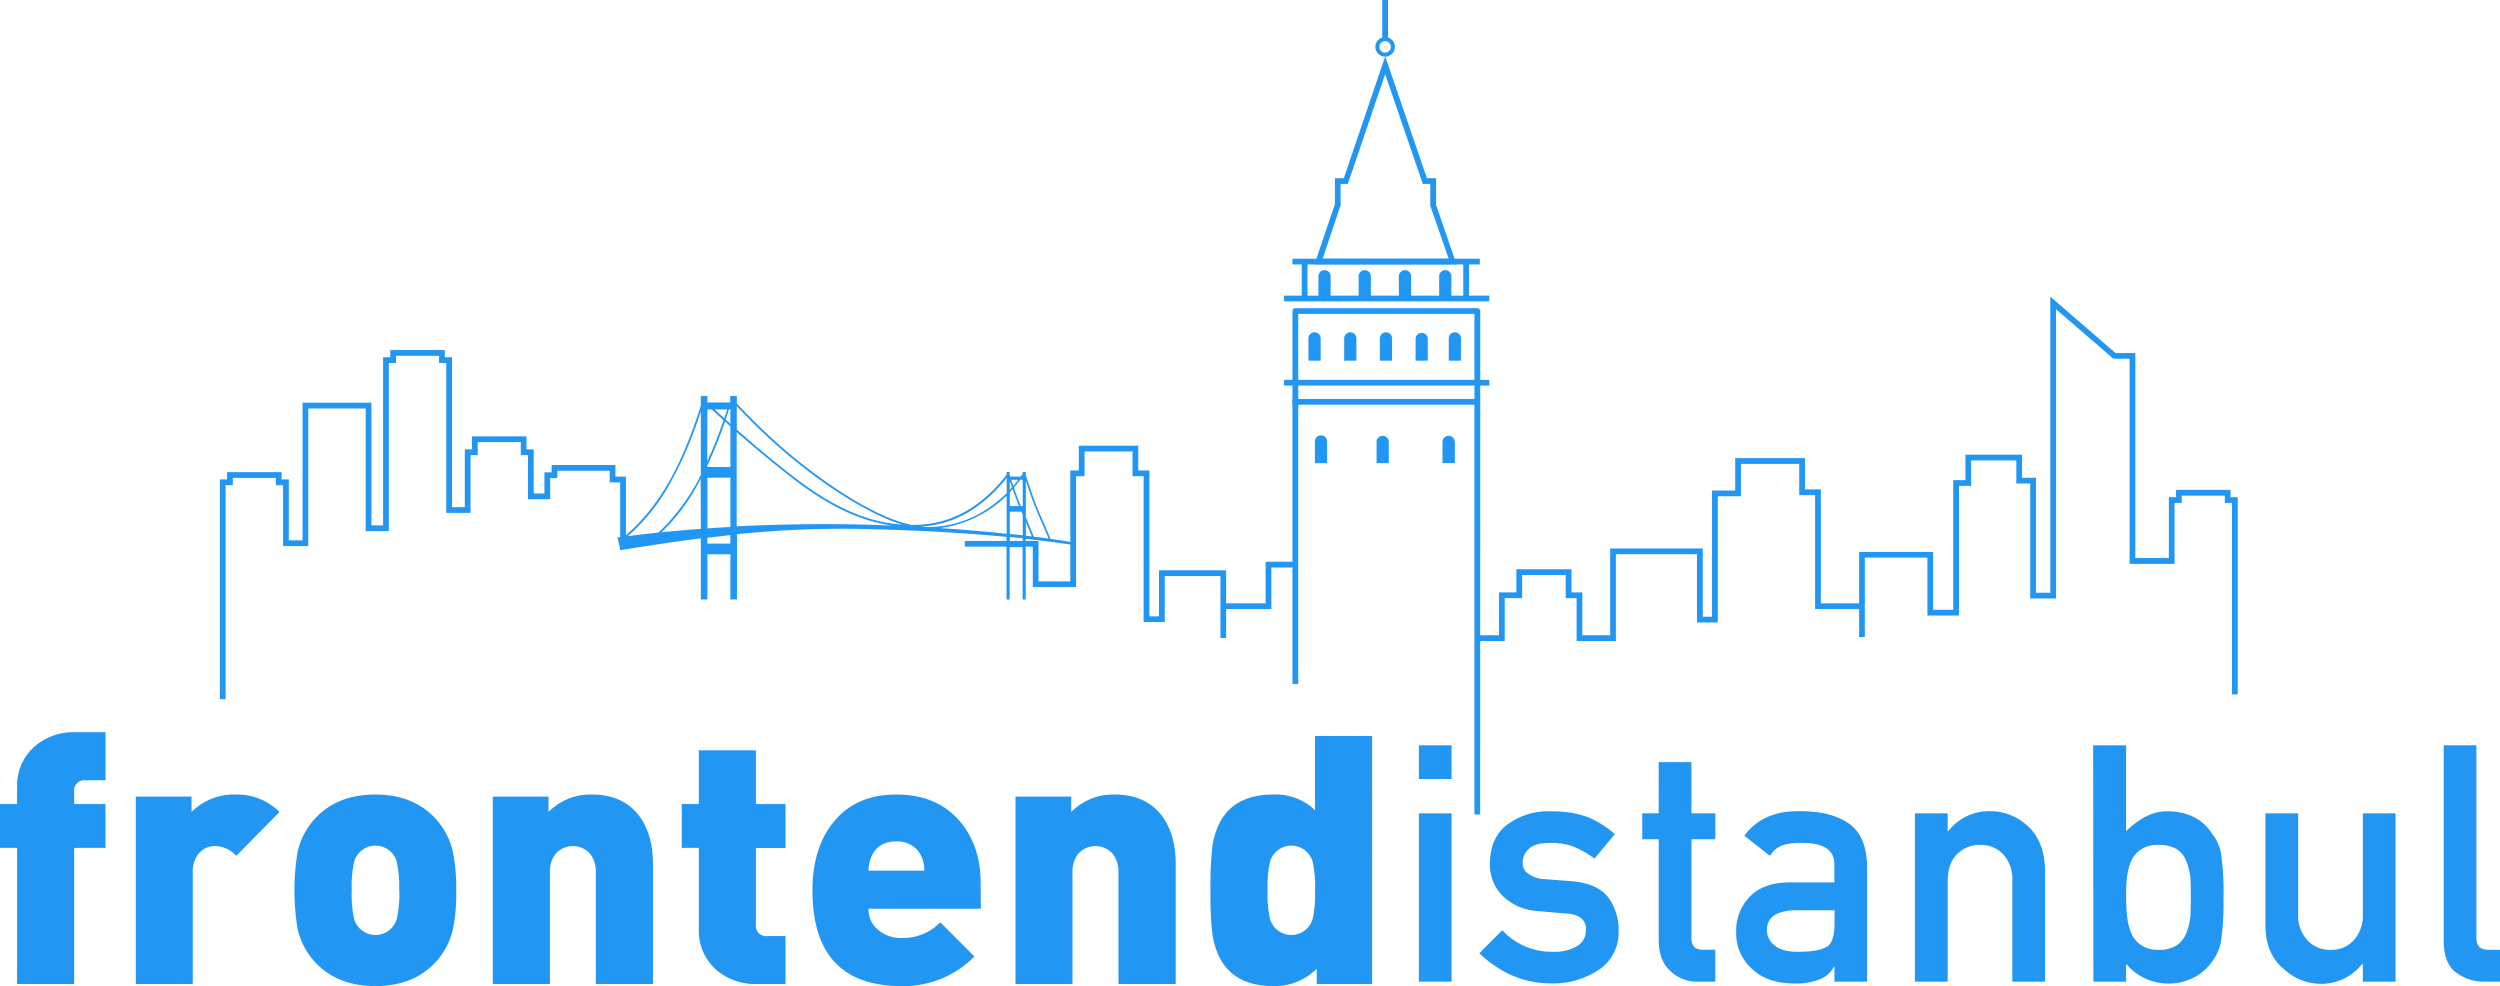 <svg viewBox="0 0 563.19 222.14" xmlns="http://www.w3.org/2000/svg"><g fill="#2196f3"><g transform="translate(-2.04 -2.86)"><path d="m25.81 193.86h-7.06v30.67h-12.86v-30.67h-3.89v-9.86h3.89v-3.69a11.79 11.79 0 0 1 3.68-9.06 13.35 13.35 0 0 1 9.43-3.44h6.82v10.83h-4.48a2.29 2.29 0 0 0 -2.59 2.58v2.78h7.06z"/><path d="m65 185.78-9.73 9.88a6.54 6.54 0 0 0 -4.63-2.2 4.66 4.66 0 0 0 -3.8 1.65 6.27 6.27 0 0 0 -1.38 4.16v25.26h-12.82v-42.21h12.55v3.46a13.5 13.5 0 0 1 10-3.93 13.4 13.4 0 0 1 9.81 3.93z"/><path d="m104.81 203.43a40.7 40.7 0 0 1 -.7 8.63 16.33 16.33 0 0 1 -3.92 7.53q-5 5.41-13.58 5.41t-13.61-5.41a16.33 16.33 0 0 1 -3.92-7.53 52.8 52.8 0 0 1 0-17.26 16.33 16.33 0 0 1 3.92-7.53q5-5.42 13.57-5.42t13.58 5.42a16.33 16.33 0 0 1 3.92 7.53 40.64 40.64 0 0 1 .74 8.63zm-12.86 0a25.66 25.66 0 0 0 -.55-6.52 5 5 0 0 0 -9.57 0 25.19 25.19 0 0 0 -.55 6.52 25 25 0 0 0 .55 6.51 5 5 0 0 0 9.57 0 25.51 25.51 0 0 0 .6-6.51z"/><path d="m149.14 224.53h-12.87v-25.26a6.32 6.32 0 0 0 -1.37-4.16 5.21 5.21 0 0 0 -7.61 0 6.26 6.26 0 0 0 -1.37 4.16v25.26h-12.87v-42.21h12.55v3.46a13.31 13.31 0 0 1 9.81-3.93q6.75 0 10.43 4.55 3.3 4.24 3.3 11.14z"/><path d="m179 224.53h-6.43a13.35 13.35 0 0 1 -9.42-3.41 11.79 11.79 0 0 1 -3.68-9.06v-18.2h-3.85v-9.86h3.85v-12.11h12.86v12.11h6.67v9.89h-6.67v17.26a2.29 2.29 0 0 0 2.59 2.58h4.08z"/><path d="m223 207.58h-25.3a5.87 5.87 0 0 0 2.2 4.79 8 8 0 0 0 5.25 1.81 11.8 11.8 0 0 0 8.71-3.54l7.69 7.69a22.28 22.28 0 0 1 -16.4 6.67q-20.09 0-20.08-21.57 0-9.42 4.63-15.22 5-6.36 14.28-6.36 8.78 0 13.88 5.57t5.1 14.44zm-12.75-8.58a6.73 6.73 0 0 0 -1.68-4.78 6 6 0 0 0 -4.59-1.81q-4.08 0-5.57 3.3a8 8 0 0 0 -.71 3.29z"/><path d="m266.9 224.53h-12.9v-25.26a6.32 6.32 0 0 0 -1.37-4.16 5.21 5.21 0 0 0 -7.61 0 6.27 6.27 0 0 0 -1.38 4.16v25.26h-12.83v-42.21h12.55v3.46a13.3 13.3 0 0 1 9.81-3.93q6.75 0 10.43 4.55 3.3 4.24 3.3 11.14z"/><path d="m311.14 224.53h-12.47v-3.45a13.24 13.24 0 0 1 -9.73 3.92q-12.07 0-13.81-11.92a78.76 78.76 0 0 1 -.39-9.65 78.65 78.65 0 0 1 .39-9.65q1.72-11.92 13.73-11.93a12.77 12.77 0 0 1 9.42 3.53v-16.71h12.86zm-12.86-21.1a25.07 25.07 0 0 0 -.55-6.52 5 5 0 0 0 -9.57 0 24.62 24.62 0 0 0 -.55 6.52 24.53 24.53 0 0 0 .55 6.51 5 5 0 0 0 9.57 0 25 25 0 0 0 .55-6.51z"/><path d="m321.68 170.76h7.37v7.59h-7.37zm0 15.33h7.37v37.91h-7.37z"/><path d="m340.46 212.41a15.13 15.13 0 0 0 11.63 4.86 9.62 9.62 0 0 0 5.21-1.27 4 4 0 0 0 2-3.58 3.16 3.16 0 0 0 -1.2-2.84 6.14 6.14 0 0 0 -3.3-.92l-6.52-.58a12.24 12.24 0 0 1 -7.54-3.21 9.9 9.9 0 0 1 -3.05-7.56q.07-5.85 4-8.76a15.5 15.5 0 0 1 9.7-2.92 28.6 28.6 0 0 1 4.56.32 22.85 22.85 0 0 1 3.79 1 21.21 21.21 0 0 1 6.08 3.83l-4.57 5.5a23.1 23.1 0 0 0 -4.5-2.61 14.5 14.5 0 0 0 -5.39-.92c-2.31 0-3.93.42-4.85 1.28a4.17 4.17 0 0 0 -1.45 3.29 2.59 2.59 0 0 0 1.1 2.23 6.31 6.31 0 0 0 3.75 1.35l6.09.47c3.83.3 6.59 1.49 8.3 3.59a12.34 12.34 0 0 1 2.37 7.78 10 10 0 0 1 -4.35 8.52 18.49 18.49 0 0 1 -10.86 3.14q-9 0-16.16-6.79z"/><path d="m375.71 174.55h7.37v11.54h5.38v5.84h-5.38v22.07c-.05 1.92.82 2.86 2.62 2.81h2.76v7.19h-3.85a8.57 8.57 0 0 1 -6.36-2.48q-2.53-2.37-2.54-6.85v-22.74h-3.71v-5.84h3.7z"/><path d="m415.32 220.63h-.14a6.17 6.17 0 0 1 -3.18 2.84 14.74 14.74 0 0 1 -5.87.95q-6.15-.07-9.47-3.36a10.66 10.66 0 0 1 -3.5-8.21 10.94 10.94 0 0 1 3-7.92q3-3.21 8.91-3.29h10.21v-4q.07-5-7.53-4.88a13 13 0 0 0 -4.35.58 5.36 5.36 0 0 0 -2.61 2.35l-5.8-4.57q4.2-5.65 12.4-5.51 6.92-.08 11.06 2.7c2.75 1.89 4.15 5.16 4.2 9.78v25.91h-7.37zm0-12.71h-8.85c-4.3.09-6.43 1.62-6.38 4.56a4.11 4.11 0 0 0 1.67 3.29q1.59 1.5 5.27 1.5c3.1 0 5.28-.33 6.56-1.13s1.73-2.63 1.73-5.48z"/><path d="m433.43 186.09h7.37v4h.14a11.65 11.65 0 0 1 9.54-4.49 12.32 12.32 0 0 1 8.33 3.32q3.75 3.36 3.93 9.85v25.23h-7.37v-22.61a8.3 8.3 0 0 0 -2.05-6.06 6.85 6.85 0 0 0 -5.2-2.13 7 7 0 0 0 -5.24 2.13c-1.39 1.38-2.08 3.41-2.08 6.06v22.61h-7.37z"/><path d="m473.58 170.76h7.42v19.35a18.56 18.56 0 0 1 4.42-3.29 10.47 10.47 0 0 1 5.05-1.2q6.75.18 9.86 5a10 10 0 0 1 2.08 4.71 60.26 60.26 0 0 1 .53 9.71 61.31 61.31 0 0 1 -.53 9.64 10.27 10.27 0 0 1 -2.08 4.85 11.24 11.24 0 0 1 -4 3.51 12.54 12.54 0 0 1 -15.33-3.04v4h-7.37zm14.62 22.44a6.47 6.47 0 0 0 -3.92 1.07 6.14 6.14 0 0 0 -2.23 2.78 14.22 14.22 0 0 0 -.89 3.74 40.49 40.49 0 0 0 -.16 4.21 41 41 0 0 0 .21 4.1 14.39 14.39 0 0 0 .89 3.85 6.14 6.14 0 0 0 2.23 2.78 6.34 6.34 0 0 0 3.92 1.1 7.33 7.33 0 0 0 4.14-1 5.9 5.9 0 0 0 2.16-2.72 14.33 14.33 0 0 0 .95-3.88c.05-1.36.07-2.77.07-4.21s0-3-.07-4.43a14.25 14.25 0 0 0 -.95-3.74 5.42 5.42 0 0 0 -2.16-2.71 8 8 0 0 0 -4.19-.94z"/><path d="m512.39 186.09h7.37v22.59a8.24 8.24 0 0 0 2.08 6 6.92 6.92 0 0 0 5.24 2.16 6.8 6.8 0 0 0 5.2-2.16 8.31 8.31 0 0 0 2.05-6v-22.59h7.37v37.91h-7.37v-4h-.14a11.68 11.68 0 0 1 -9.51 4.49 12.25 12.25 0 0 1 -8.23-3.42q-4-3.28-4.06-9.7z"/><path d="m552.55 170.76h7.36v43.48c0 1.73.92 2.59 2.77 2.59h2.55v7.17h-3.29a10.37 10.37 0 0 1 -6.64-2.07c-1.84-1.41-2.75-3.77-2.75-7.09z"/><path d="m335.48 186.34h-1.29v-112.78h-39.69v83.38h-1.3v-84a.65.65 0 0 1 .65-.65h41a.65.65 0 0 1 .65.65z"/></g><path d="m291.16 58.28h42.2v1.29h-42.2z"/><path d="m330.16 62.43h-32l4.61-13.57v-5.86h2l9.32-27.43 9.4 27.43h2.05v6zm-30.16-1.29h28.39l-4.14-11.94v-4.9h-1.68l-8.49-24.73-8.4 24.73h-1.63v4.77z" transform="translate(-2.04 -2.86)"/><path d="m289.27 85.57h46.23v1.29h-46.23z"/><path d="m289.27 66.6h46.23v1.29h-46.23z"/><path d="m314.9 102.3v4.89h-2.75v-4.89a1.38 1.38 0 0 1 2.75 0z" transform="translate(-2.04 -2.86)"/><path d="m329.78 102.3v4.89h-2.78v-4.89a1.38 1.38 0 0 1 2.75 0z" transform="translate(-2.04 -2.86)"/><path d="m301 102.3v4.89h-2.74v-4.89a1.37 1.37 0 0 1 2.74 0z" transform="translate(-2.04 -2.86)"/><path d="m299.55 79.22v4.89h-2.75v-4.89a1.38 1.38 0 1 1 2.75 0z" transform="translate(-2.04 -2.86)"/><path d="m307.6 79.22v4.89h-2.75v-4.89a1.38 1.38 0 1 1 2.75 0z" transform="translate(-2.04 -2.86)"/><path d="m315.64 79.22v4.89h-2.75v-4.89a1.38 1.38 0 1 1 2.75 0z" transform="translate(-2.04 -2.86)"/><path d="m323.68 79.22v4.89h-2.74v-4.89a1.37 1.37 0 1 1 2.74 0z" transform="translate(-2.04 -2.86)"/><path d="m331.16 79.22v4.89h-2.75v-4.89a1.38 1.38 0 1 1 2.75 0z" transform="translate(-2.04 -2.86)"/><path d="m301.8 65.22v4.89h-2.75v-4.89a1.38 1.38 0 1 1 2.75 0z" transform="translate(-2.04 -2.86)"/><path d="m310.86 65.22v4.89h-2.75v-4.89a1.38 1.38 0 1 1 2.75 0z" transform="translate(-2.04 -2.86)"/><path d="m319.93 65.22v4.89h-2.75v-4.89a1.38 1.38 0 1 1 2.75 0z" transform="translate(-2.04 -2.86)"/><path d="m329 65.22v4.89h-2.75v-4.89a1.38 1.38 0 1 1 2.75 0z" transform="translate(-2.04 -2.86)"/><path d="m293.25 58.92h1.29v8.33h-1.29z"/><path d="m329.64 58.92h1.29v8.33h-1.29z"/><path d="m291.16 89.88h41.95v1.29h-41.95z"/><path d="m311.39 0h1.29v8.81h-1.29z"/><path d="m314.08 15.62a2.2 2.2 0 1 1 2.2-2.2 2.21 2.21 0 0 1 -2.2 2.2zm0-3.49a1.29 1.29 0 1 0 1.28 1.29 1.29 1.29 0 0 0 -1.28-1.29z" transform="translate(-2.04 -2.86)"/><path d="m50.83 157.51h-1.29v-49.51h1.62v-1.64h12.28v1.64h1.62v13.72h3.1v-31h15.52v27.63h2.62v-37.87h1.62v-1.62h12.28v1.62h1.62v33.77h2.89v-13.02h1.62v-2.93h12.28v2.93h1.62v9.93h2.42v-4.76h1.62v-1.65h14.37v2.62h2.36v16.21h-1.29v-14.91h-2.36v-2.62h-11.79v1.64h-1.62v4.77h-5v-9.93h-1.62v-2.94h-9.7v2.94h-1.62v13.01h-5.47v-33.77h-1.62v-1.62h-9.7v1.62h-1.62v37.88h-5.2v-27.63h-12.94v31h-5.68v-13.72h-1.62v-1.64h-9.7v1.64h-1.62z"/><path d="m504.11 156.43h-1.3v-43.13h-1.61v-1.64h-9.7v1.64h-1.62v13.72h-10.13v-46.2h-3.65l-12.93-11.17v65.17h-5.81v-25.89h-3.13v-5.22h-10.18v5.74h-2.74v29.21h-7.11v-13.04h-14.1v17.88h-1.29v-19.17h16.68v13.04h4.53v-29.21h2.74v-5.74h12.76v5.22h3.13v25.89h3.23v-66.71l14.7 12.71h4.46v46.19h7.55v-13.72h1.61v-1.64h12.29v1.64h1.62z"/><path d="m276.22 143.72h-1.29v-13.95h-12.54v10.37h-4.76v-32.86h-2.5v-5.57h-10.8v5.57h-1.93v24.98h-9.74v-9.11h-15.31v-1.29h16.6v9.11h7.16v-24.98h1.92v-5.57h13.39v5.57h2.51v32.86h2.16v-10.38h15.13z"/><path d="m286.41 137.21h-10.83v-1.3h9.53v-9.36h6.7v1.3h-5.4z"/><path d="m364.02 144.4h-8.85v-9.65h-2.45v-5.21h-9.82v5.21h-3.92v9.65h-6.19v-1.29h4.9v-9.65h3.91v-5.22h12.42v5.22h2.44v9.65h6.27v-19.56h20.86v15.39h2.09v-28.43h5.22v-7.31h15.72v7.05h3.57v25.66h9.26v1.3h-10.55v-25.67h-3.58v-7.04h-13.13v7.3h-5.21v28.43h-4.69v-15.39h-18.27z"/><path d="m238.72 124.28c-.31-.72-1.39-3.3-2.6-6.07-1.35-3.08-2.82-7.83-3-8.33v-.69h-.7v.38q-.21.33-.45.66h-2.37l-.1-.31v-.73h-.7v.59a31.57 31.57 0 0 1 -6.86 6.76 23.64 23.64 0 0 1 -14.66 4.55c-4.93-1.08-10.78-4-17.66-8.65a120.9 120.9 0 0 1 -16.17-13.17c-2.51-2.41-4.38-4.39-5.42-5.53v-1.66h-1.48v1.45h-5.15v-1.45h-1.48v2.15c-.27.9-1 3.17-2.1 6.08-3 8-6.73 15.2-12.56 21.07-1.09 1.1-2 1.88-2.52 2.33l-1.63.23a12.81 12.81 0 0 1 .41 1.62c.08.4.55 2-.07.31a8.37 8.37 0 0 1 .3.93c5.5-.87 11.6-1.83 18.17-2.66v13.76h1.48v-10.18h5.18v10.18h1.48v-14.69a230.89 230.89 0 0 1 26.94-1.21c12.05.22 23.49.83 33.79 1.81v14.1h.7v-11.78h2.92v11.77h.7v-13.65c3.62.39 7.09.84 10.36 1.33v-.58c-1.47-.27-3.11-.5-4.75-.72zm-78.8-2.28c-3.06.22-6 .48-8.87.77a42.59 42.59 0 0 0 6.83-8.46c.72-1.18 1.4-2.4 2-3.62zm0-12.14a46.53 46.53 0 0 1 -8.61 12.08c-.33.33-.65.63-.94.9-2.38.25-4.68.51-6.88.8a44.34 44.34 0 0 0 8.4-10 79.87 79.87 0 0 0 6.28-13.11c.79-2 1.37-3.79 1.75-5zm5.94-14.76c-.14.44-.36 1.13-.65 2-.83-.75-1.56-1.42-2.18-2zm-4.46 0h1c.72.67 1.6 1.49 2.63 2.43-.33 1-.75 2.17-1.26 3.49-.75 2-1.54 3.9-2.4 5.78zm5.18 30.22h-5.18v-1.32l5.18-.59zm0-3.75c-1.75.1-3.48.2-5.18.32v-11.42h5.18zm0-13.5h-5.18v-.36c1.09-2.32 2-4.56 2.76-6.52.48-1.26.89-2.41 1.22-3.38l1.2 1.09zm0-9.72-1.06-1c.36-1 .6-1.84.74-2.29h.32zm28.42 22.65c-9.44-.16-18.52 0-27 .43v-21.25c3.35 2.95 7.61 6.56 12.47 10.33 8.56 6.65 15.86 9.89 22.83 10.76q-4.05-.17-8.3-.27zm9.82 0c-7.33-.57-15-3.74-24.11-10.83-5-3.86-9.31-7.54-12.69-10.53v-5.3c1.09 1.18 2.85 3 5.17 5.26a122.58 122.58 0 0 0 16.22 13.21c6 4 11.31 6.84 15.89 8.21zm24 2.11c-4.77-.51-9.78-.94-15-1.28a26.55 26.55 0 0 0 15-7.32zm0-9.17a26 26 0 0 1 -3.05 2.62 24.22 24.22 0 0 1 -13.54 5 16.71 16.71 0 0 1 -2.72-.07 23.66 23.66 0 0 0 12.66-4.56 31.63 31.63 0 0 0 5.39-4.92c.53-.6 1-1.13 1.26-1.54zm2.62-3c-.35.46-.73.92-1.12 1.37-.18-.51-.33-1-.46-1.37zm-1.92.21c.14.43.31.94.5 1.49-.16.19-.33.37-.5.55zm0 2.62.65-.7c.43 1.23.94 2.62 1.43 3.8h-2.08zm2.92 11h-2.92v-.94c1 .1 2 .19 2.92.3zm0-1.31-2.92-.33v-5h2.62l.3.69zm0-6.6h-.44c-.53-1.26-1.09-2.81-1.55-4.14l.47-.55c.39-.46.72-.88 1-1.24h.51zm.7 6.68v-3.11c.57 1.36 1.07 2.6 1.34 3.27zm1.79.21c-.28-.68-1-2.48-1.79-4.32v-8.29c.55 1.72 1.62 4.93 2.62 7.22 1.1 2.51 2.1 4.87 2.5 5.82z" transform="translate(-2.04 -2.86)"/></g></svg>
